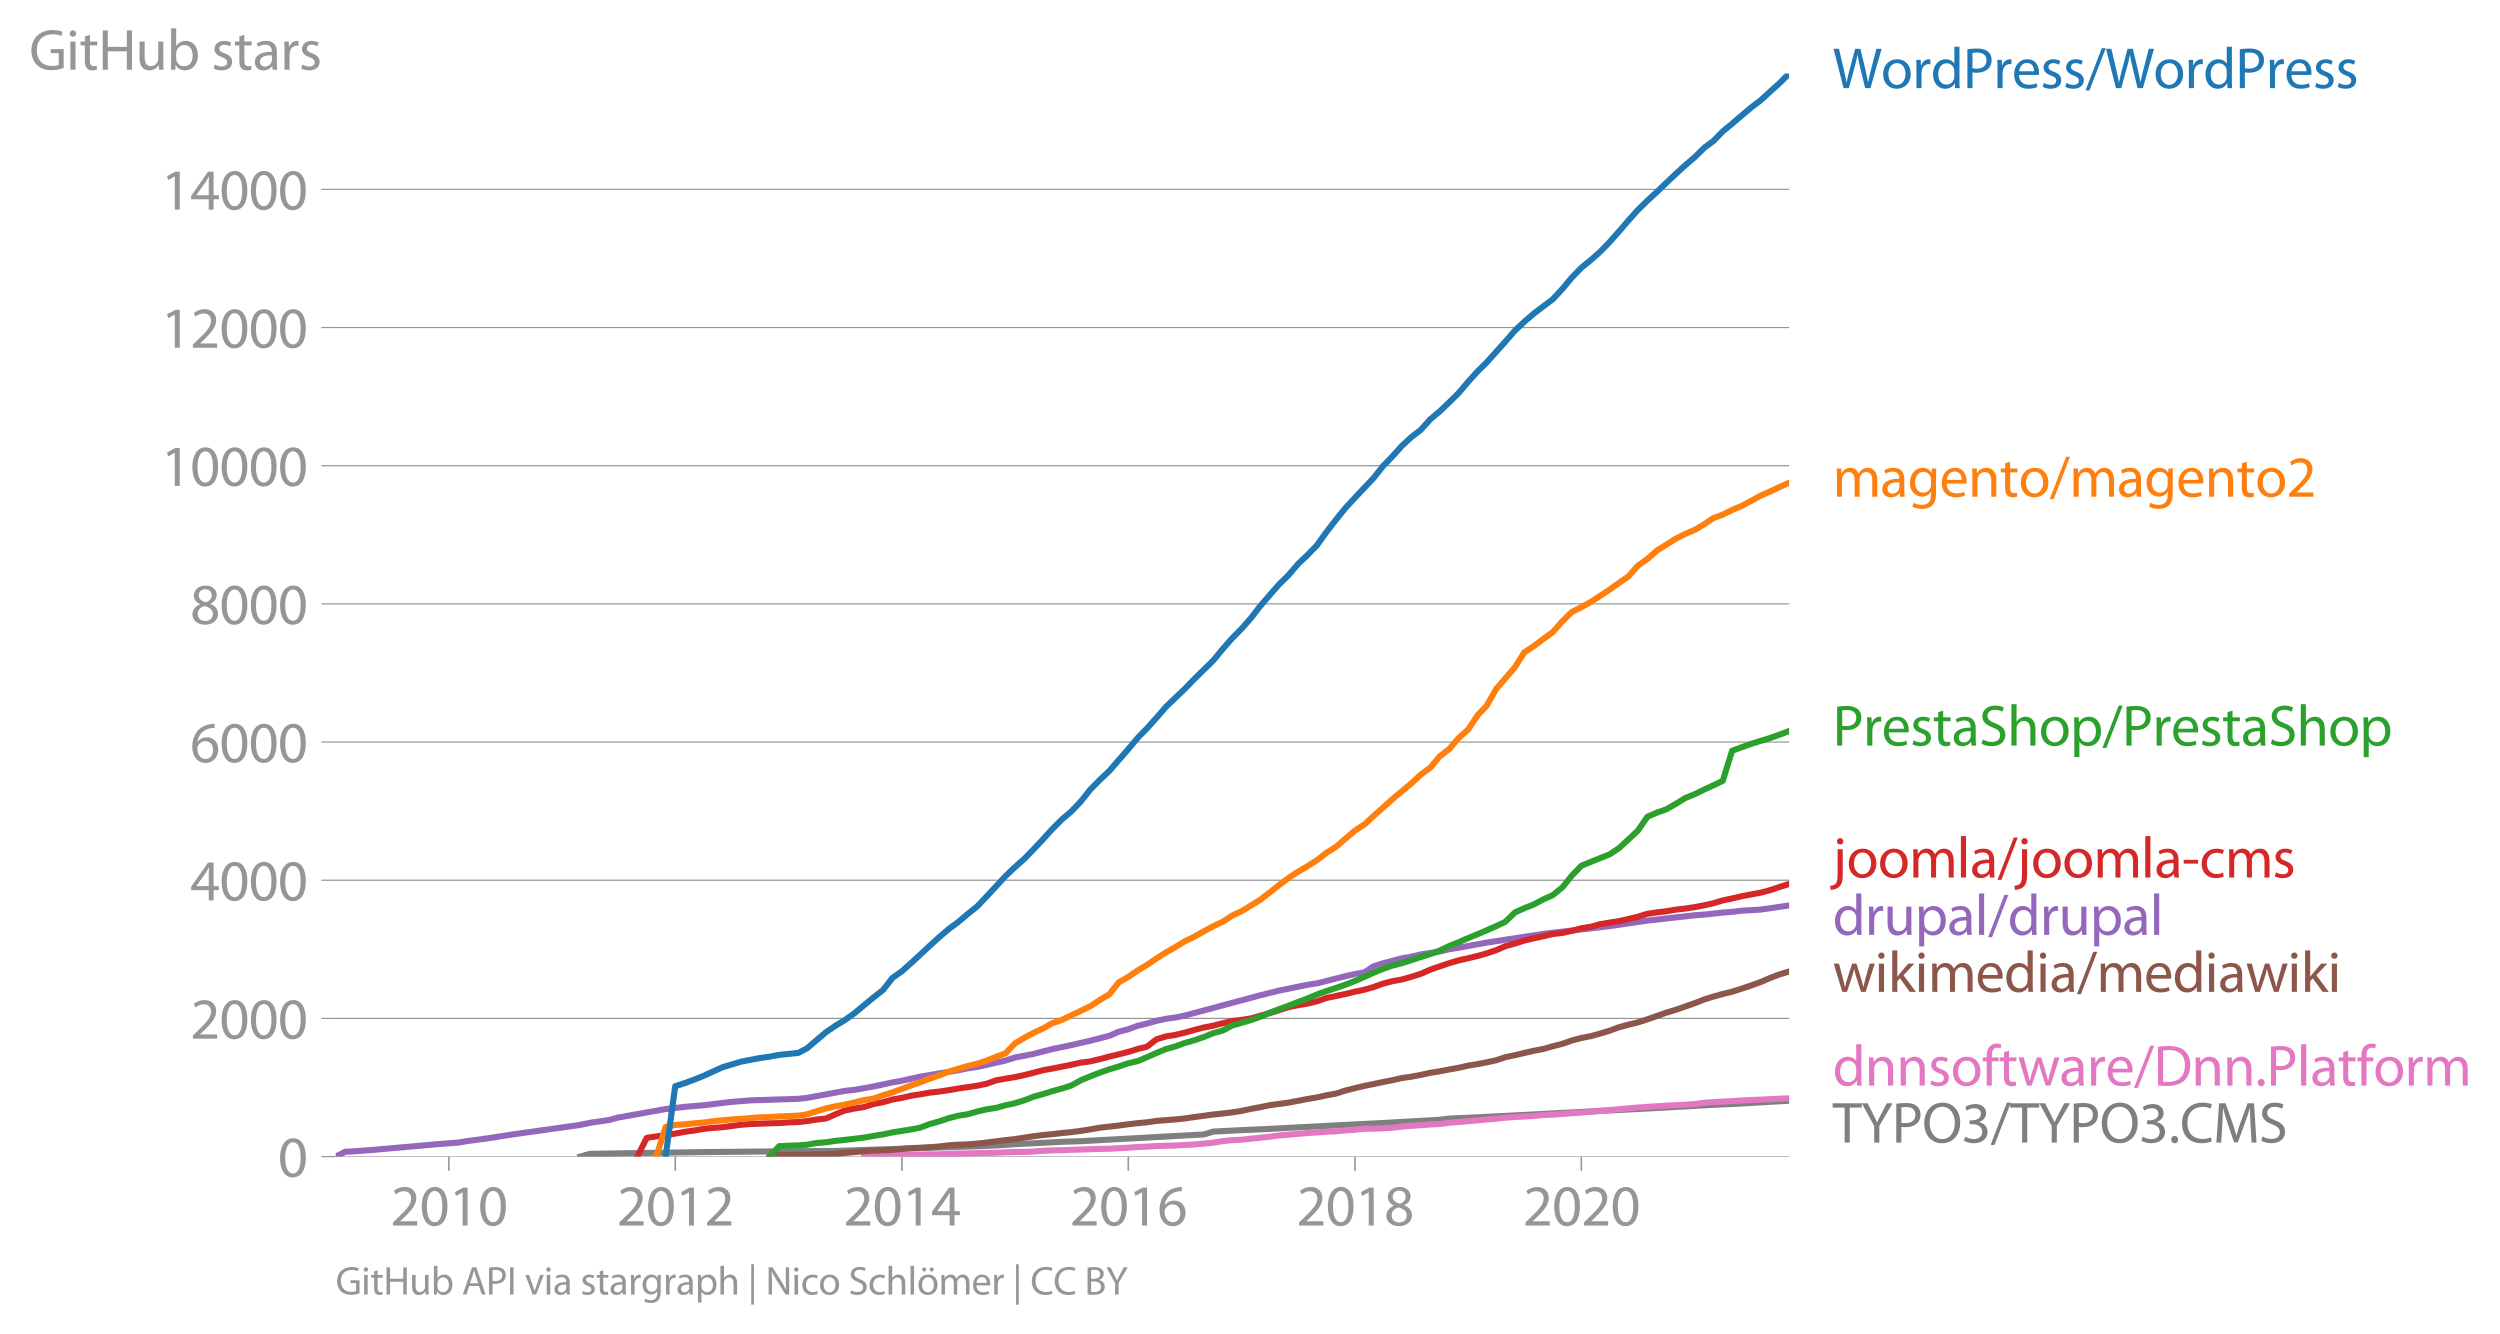 <svg height="436.947" viewBox="0 0 614.268 327.711" width="819.024" xmlns="http://www.w3.org/2000/svg" xmlns:xlink="http://www.w3.org/1999/xlink"><defs><style>*{stroke-linecap:butt;stroke-linejoin:round}</style></defs><g id="figure_1"><path d="M0 327.71h614.268V0H0z" style="fill:none" id="patch_1"/><g id="axes_1"><path d="M82.476 284.183h357.12V18.071H82.476z" style="fill:none" id="patch_2"/><g id="matplotlib.axis_1"><g id="xtick_1"><g id="line2d_1"><defs><path d="M0 0v3.5" id="m3af42b00da" style="stroke:#969696;stroke-width:.4"/></defs><use style="fill:#969696;stroke:#969696;stroke-width:.4" x="110.287" xlink:href="#m3af42b00da" y="284.183"/></g><g style="fill:#969696" transform="matrix(.14 0 0 -.14 95.924 301.123)" id="text_1"><defs><path d="M2944 0v467H1075v13l333 307c877 845 1434 1466 1434 2234 0 595-378 1209-1274 1209-480 0-890-179-1178-422l180-397c192 160 505 352 883 352 621 0 825-390 825-813-6-627-486-1164-1548-2176L288 346V0h2656z" id="MyriadPro-Regular-32" transform="scale(.016)"/><path d="M1677 4230c-845 0-1447-768-1447-2163C243 691 794-70 1606-70c922 0 1447 780 1447 2195 0 1325-499 2105-1376 2105zm-32-435c582 0 845-672 845-1696 0-1062-276-1734-852-1734-512 0-844 614-844 1696 0 1133 358 1734 851 1734z" id="MyriadPro-Regular-30" transform="scale(.016)"/><path d="M1510 0h544v4160h-480l-908-486 108-429 724 390h12V0z" id="MyriadPro-Regular-31" transform="scale(.016)"/></defs><use xlink:href="#MyriadPro-Regular-32"/><use x="51.3" xlink:href="#MyriadPro-Regular-30"/><use x="102.6" xlink:href="#MyriadPro-Regular-31"/><use x="153.9" xlink:href="#MyriadPro-Regular-30"/></g></g><g id="xtick_2"><use style="fill:#969696;stroke:#969696;stroke-width:.4" x="165.908" xlink:href="#m3af42b00da" y="284.183" id="line2d_2"/><g style="fill:#969696" transform="matrix(.14 0 0 -.14 151.545 301.123)" id="text_2"><use xlink:href="#MyriadPro-Regular-32"/><use x="51.3" xlink:href="#MyriadPro-Regular-30"/><use x="102.6" xlink:href="#MyriadPro-Regular-31"/><use x="153.9" xlink:href="#MyriadPro-Regular-32"/></g></g><g id="xtick_3"><use style="fill:#969696;stroke:#969696;stroke-width:.4" x="221.606" xlink:href="#m3af42b00da" y="284.183" id="line2d_3"/><g style="fill:#969696" transform="matrix(.14 0 0 -.14 207.243 301.123)" id="text_3"><defs><path d="M2560 0v1133h582v441h-582v2586h-608L96 1504v-371h1933V0h531zM666 1574v13l1017 1415c115 192 218 371 346 614h19c-13-218-19-435-19-653V1574H666z" id="MyriadPro-Regular-34" transform="scale(.016)"/></defs><use xlink:href="#MyriadPro-Regular-32"/><use x="51.3" xlink:href="#MyriadPro-Regular-30"/><use x="102.6" xlink:href="#MyriadPro-Regular-31"/><use x="153.9" xlink:href="#MyriadPro-Regular-34"/></g></g><g id="xtick_4"><use style="fill:#969696;stroke:#969696;stroke-width:.4" x="277.227" xlink:href="#m3af42b00da" y="284.183" id="line2d_4"/><g style="fill:#969696" transform="matrix(.14 0 0 -.14 262.864 301.123)" id="text_4"><defs><path d="M2662 4224c-102 0-243-6-409-32-525-64-986-275-1331-614-410-410-704-1056-704-1876C218 621 800-70 1690-70c864 0 1382 704 1382 1465 0 813-518 1344-1254 1344-461 0-807-217-1005-480h-19c96 685 563 1331 1446 1479 160 25 307 32 422 25v461zM1690 365c-589 0-903 505-916 1190 0 103 26 186 64 250 154 301 468 512 807 512 518 0 857-359 857-954s-326-998-806-998h-6z" id="MyriadPro-Regular-36" transform="scale(.016)"/></defs><use xlink:href="#MyriadPro-Regular-32"/><use x="51.3" xlink:href="#MyriadPro-Regular-30"/><use x="102.6" xlink:href="#MyriadPro-Regular-31"/><use x="153.9" xlink:href="#MyriadPro-Regular-36"/></g></g><g id="xtick_5"><use style="fill:#969696;stroke:#969696;stroke-width:.4" x="332.925" xlink:href="#m3af42b00da" y="284.183" id="line2d_5"/><g style="fill:#969696" transform="matrix(.14 0 0 -.14 318.562 301.123)" id="text_5"><defs><path d="M1062 2170c-512-218-825-589-825-1114C237 448 762-70 1632-70c794 0 1414 486 1414 1209 0 506-320 871-838 1075v20c512 243 685 620 685 972 0 519-403 1024-1210 1024-729 0-1286-448-1286-1107 0-358 198-717 659-934l6-19zm583-1831c-531 0-851 371-832 794 0 397 262 717 749 857 563-160 915-403 915-908 0-423-327-743-832-743zm6 3488c506 0 704-345 704-678 0-378-275-634-633-755-480 128-794 352-794 768 0 358 256 665 723 665z" id="MyriadPro-Regular-38" transform="scale(.016)"/></defs><use xlink:href="#MyriadPro-Regular-32"/><use x="51.3" xlink:href="#MyriadPro-Regular-30"/><use x="102.6" xlink:href="#MyriadPro-Regular-31"/><use x="153.9" xlink:href="#MyriadPro-Regular-38"/></g></g><g id="xtick_6"><use style="fill:#969696;stroke:#969696;stroke-width:.4" x="388.546" xlink:href="#m3af42b00da" y="284.183" id="line2d_6"/><g style="fill:#969696" transform="matrix(.14 0 0 -.14 374.183 301.123)" id="text_6"><use xlink:href="#MyriadPro-Regular-32"/><use x="51.3" xlink:href="#MyriadPro-Regular-30"/><use x="102.6" xlink:href="#MyriadPro-Regular-32"/><use x="153.9" xlink:href="#MyriadPro-Regular-30"/></g></g></g><g id="matplotlib.axis_2"><g id="ytick_1"><path clip-path="url(#pc39659c8fa)" d="M82.476 284.183h357.12" style="fill:none;stroke:#969696;stroke-linecap:square;stroke-width:.3" id="line2d_7"/><g id="line2d_8"><defs><path d="M0 0h-3.5" id="mbf2f45f712" style="stroke:#969696;stroke-width:.3"/></defs><use style="fill:#969696;stroke:#969696;stroke-width:.3" x="82.476" xlink:href="#mbf2f45f712" y="284.183"/></g><use xlink:href="#MyriadPro-Regular-30" style="fill:#969696" transform="matrix(.14 0 0 -.14 68.295 289.153)" id="text_7"/></g><g id="ytick_2"><path clip-path="url(#pc39659c8fa)" d="M82.476 250.232h357.12" style="fill:none;stroke:#969696;stroke-linecap:square;stroke-width:.3" id="line2d_9"/><use style="fill:#969696;stroke:#969696;stroke-width:.3" x="82.476" xlink:href="#mbf2f45f712" y="250.232" id="line2d_10"/><g style="fill:#969696" transform="matrix(.14 0 0 -.14 46.75 255.202)" id="text_8"><use xlink:href="#MyriadPro-Regular-32"/><use x="51.3" xlink:href="#MyriadPro-Regular-30"/><use x="102.6" xlink:href="#MyriadPro-Regular-30"/><use x="153.9" xlink:href="#MyriadPro-Regular-30"/></g></g><g id="ytick_3"><path clip-path="url(#pc39659c8fa)" d="M82.476 216.28h357.12" style="fill:none;stroke:#969696;stroke-linecap:square;stroke-width:.3" id="line2d_11"/><use style="fill:#969696;stroke:#969696;stroke-width:.3" x="82.476" xlink:href="#mbf2f45f712" y="216.28" id="line2d_12"/><g style="fill:#969696" transform="matrix(.14 0 0 -.14 46.75 221.25)" id="text_9"><use xlink:href="#MyriadPro-Regular-34"/><use x="51.3" xlink:href="#MyriadPro-Regular-30"/><use x="102.6" xlink:href="#MyriadPro-Regular-30"/><use x="153.9" xlink:href="#MyriadPro-Regular-30"/></g></g><g id="ytick_4"><path clip-path="url(#pc39659c8fa)" d="M82.476 182.329h357.12" style="fill:none;stroke:#969696;stroke-linecap:square;stroke-width:.3" id="line2d_13"/><use style="fill:#969696;stroke:#969696;stroke-width:.3" x="82.476" xlink:href="#mbf2f45f712" y="182.329" id="line2d_14"/><g style="fill:#969696" transform="matrix(.14 0 0 -.14 46.75 187.299)" id="text_10"><use xlink:href="#MyriadPro-Regular-36"/><use x="51.3" xlink:href="#MyriadPro-Regular-30"/><use x="102.6" xlink:href="#MyriadPro-Regular-30"/><use x="153.9" xlink:href="#MyriadPro-Regular-30"/></g></g><g id="ytick_5"><path clip-path="url(#pc39659c8fa)" d="M82.476 148.377h357.12" style="fill:none;stroke:#969696;stroke-linecap:square;stroke-width:.3" id="line2d_15"/><use style="fill:#969696;stroke:#969696;stroke-width:.3" x="82.476" xlink:href="#mbf2f45f712" y="148.377" id="line2d_16"/><g style="fill:#969696" transform="matrix(.14 0 0 -.14 46.75 153.347)" id="text_11"><use xlink:href="#MyriadPro-Regular-38"/><use x="51.3" xlink:href="#MyriadPro-Regular-30"/><use x="102.6" xlink:href="#MyriadPro-Regular-30"/><use x="153.9" xlink:href="#MyriadPro-Regular-30"/></g></g><g id="ytick_6"><path clip-path="url(#pc39659c8fa)" d="M82.476 114.426h357.12" style="fill:none;stroke:#969696;stroke-linecap:square;stroke-width:.3" id="line2d_17"/><use style="fill:#969696;stroke:#969696;stroke-width:.3" x="82.476" xlink:href="#mbf2f45f712" y="114.426" id="line2d_18"/><g style="fill:#969696" transform="matrix(.14 0 0 -.14 39.568 119.396)" id="text_12"><use xlink:href="#MyriadPro-Regular-31"/><use x="51.3" xlink:href="#MyriadPro-Regular-30"/><use x="102.6" xlink:href="#MyriadPro-Regular-30"/><use x="153.9" xlink:href="#MyriadPro-Regular-30"/><use x="205.2" xlink:href="#MyriadPro-Regular-30"/></g></g><g id="ytick_7"><path clip-path="url(#pc39659c8fa)" d="M82.476 80.474h357.12" style="fill:none;stroke:#969696;stroke-linecap:square;stroke-width:.3" id="line2d_19"/><use style="fill:#969696;stroke:#969696;stroke-width:.3" x="82.476" xlink:href="#mbf2f45f712" y="80.474" id="line2d_20"/><g style="fill:#969696" transform="matrix(.14 0 0 -.14 39.568 85.444)" id="text_13"><use xlink:href="#MyriadPro-Regular-31"/><use x="51.3" xlink:href="#MyriadPro-Regular-32"/><use x="102.6" xlink:href="#MyriadPro-Regular-30"/><use x="153.9" xlink:href="#MyriadPro-Regular-30"/><use x="205.2" xlink:href="#MyriadPro-Regular-30"/></g></g><g id="ytick_8"><path clip-path="url(#pc39659c8fa)" d="M82.476 46.523h357.12" style="fill:none;stroke:#969696;stroke-linecap:square;stroke-width:.3" id="line2d_21"/><use style="fill:#969696;stroke:#969696;stroke-width:.3" x="82.476" xlink:href="#mbf2f45f712" y="46.523" id="line2d_22"/><g style="fill:#969696" transform="matrix(.14 0 0 -.14 39.568 51.493)" id="text_14"><use xlink:href="#MyriadPro-Regular-31"/><use x="51.3" xlink:href="#MyriadPro-Regular-34"/><use x="102.6" xlink:href="#MyriadPro-Regular-30"/><use x="153.9" xlink:href="#MyriadPro-Regular-30"/><use x="205.2" xlink:href="#MyriadPro-Regular-30"/></g></g><g style="fill:#969696" transform="matrix(.14 0 0 -.14 7.2 17.14)" id="text_15"><defs><path d="M3770 2266H2349v-448h877V531c-128-64-378-115-743-115-1005 0-1664 646-1664 1741 0 1081 685 1734 1735 1734 435 0 723-83 953-185l135 454c-186 90-576 198-1076 198-1446 0-2329-940-2336-2227 0-672 231-1248 602-1606 422-403 960-570 1613-570 582 0 1075 147 1325 237v2074z" id="MyriadPro-Regular-47" transform="scale(.016)"/><path d="M1030 0v3098H467V0h563zM749 4320c-205 0-352-154-352-352 0-192 141-346 339-346 224 0 365 154 358 346 0 198-134 352-345 352z" id="MyriadPro-Regular-69" transform="scale(.016)"/><path d="M595 3667v-569H115v-429h480V979c0-365 58-640 218-806C947 19 1158-70 1421-70c217 0 390 38 499 83l-26 422c-83-25-172-38-326-38-314 0-422 217-422 601v1671h806v429h-806v742l-551-173z" id="MyriadPro-Regular-74" transform="scale(.016)"/><path d="M486 4314V0h557v2022h2087V0h563v4314h-563V2509H1043v1805H486z" id="MyriadPro-Regular-48" transform="scale(.016)"/><path d="M3059 3098h-563V1197c0-103-19-205-51-288-103-250-365-512-743-512-512 0-691 397-691 985v1716H448V1286C448 198 1030-70 1517-70c550 0 877 326 1024 576h13l32-506h499c-19 243-26 525-26 845v2253z" id="MyriadPro-Regular-75" transform="scale(.016)"/><path d="M467 800c0-275-13-589-25-800h486l26 512h19c230-410 589-582 1037-582 691 0 1388 550 1388 1657 7 941-537 1581-1305 1581-499 0-858-224-1056-570h-13v1946H467V800zm557 998c0 90 19 167 32 231 115 429 474 691 858 691 601 0 921-531 921-1152 0-710-352-1190-941-1190-409 0-736 268-844 659-13 64-26 134-26 205v556z" id="MyriadPro-Regular-62" transform="scale(.016)"/><path d="M250 147C467 19 781-70 1120-70c736 0 1158 390 1158 934 0 461-275 730-812 934-404 154-589 269-589 525 0 231 185 423 518 423 288 0 512-103 634-180l141 410c-173 102-448 192-762 192-666 0-1069-410-1069-909 0-371 263-678 819-877 416-153 576-300 576-569 0-256-192-461-601-461-282 0-576 115-743 224L250 147z" id="MyriadPro-Regular-73" transform="scale(.016)"/><path d="M2643 1901c0 621-230 1267-1177 1267-391 0-762-109-1018-275l128-371c218 140 518 230 806 230 634 0 704-461 704-717v-64C890 1978 224 1568 224 819c0-448 320-889 947-889 442 0 775 217 947 460h20l44-390h512c-38 211-51 474-51 742v1159zm-544-858c0-57-13-121-32-179-89-262-345-518-749-518-288 0-531 172-531 537 0 602 698 711 1312 698v-538z" id="MyriadPro-Regular-61" transform="scale(.016)"/><path d="M467 0h557v1651c0 96 13 186 26 263 76 422 358 723 755 723 77 0 134-7 192-19v531c-51 13-96 19-160 19-378 0-717-262-858-678h-25l-20 608H442c19-288 25-602 25-967V0z" id="MyriadPro-Regular-72" transform="scale(.016)"/></defs><use xlink:href="#MyriadPro-Regular-47"/><use x="64.6" xlink:href="#MyriadPro-Regular-69"/><use x="88" xlink:href="#MyriadPro-Regular-74"/><use x="121.1" xlink:href="#MyriadPro-Regular-48"/><use x="186.3" xlink:href="#MyriadPro-Regular-75"/><use x="241.4" xlink:href="#MyriadPro-Regular-62"/><use x="298.3" xlink:href="#MyriadPro-Regular-20"/><use x="319.5" xlink:href="#MyriadPro-Regular-73"/><use x="359.1" xlink:href="#MyriadPro-Regular-74"/><use x="392.2" xlink:href="#MyriadPro-Regular-61"/><use x="440.4" xlink:href="#MyriadPro-Regular-72"/><use x="473.1" xlink:href="#MyriadPro-Regular-73"/></g></g><path clip-path="url(#pc39659c8fa)" d="m142.593 284.183 2.362-.679 13.944-.22 13.943-.204 18.591-.187 13.868-.102 30.096-1.001 4.724-.136 4.648-.204 4.648-.322 11.505-.577 4.648-.153 30.249-1.664 2.285-.696 7.01-.356 6.858-.306 6.933-.373 14.02-.73 6.857-.34 13.944-.798 2.362-.288 9.143-.425 44.193-2.308 11.505-.662 4.648-.187 14.02-.815h0" style="fill:none;stroke:#7f7f7f;stroke-linecap:square;stroke-width:1.5" id="line2d_23"/><path clip-path="url(#pc39659c8fa)" d="m212.31 284.183 2.286-.135 2.362-.068 2.286-.136 2.362-.068 2.362-.068 2.133-.017 2.362-.068h2.286l2.362-.119 2.286-.068 2.362-.033 2.362-.051 2.286-.068 2.362-.051 2.286-.102 2.362-.068 2.362-.034 2.133-.085 2.362-.17 2.286-.118 2.362-.034 2.286-.102 2.362-.068 2.362-.085 2.286-.068 2.362-.05 2.285-.12 2.362-.135 2.362-.17 2.21-.085 2.362-.153 2.286-.068 2.362-.05 2.286-.137 2.362-.118 2.362-.221 2.285-.238 2.363-.373 2.285-.238 2.362-.102 2.362-.271 2.134-.221 2.362-.238 2.286-.305 2.362-.204 2.285-.204 2.362-.186 2.362-.17 2.286-.153 2.362-.119 2.286-.22 2.362-.17 2.362-.238 2.133-.017 2.362-.102 2.286-.135 2.362-.272 2.286-.187 2.362-.153 2.362-.17 2.286-.135 2.362-.306 2.286-.17 2.362-.22 2.362-.187 2.133-.22 2.362-.187 2.286-.255 2.362-.17 2.286-.119 2.362-.152 2.362-.221 2.286-.085 2.362-.187 2.285-.17 2.362-.152 2.362-.22 2.21-.222 2.362-.17 2.286-.22 2.362-.22 2.286-.187 2.362-.17 2.362-.153 2.286-.136 2.362-.119 2.285-.118 2.362-.17 2.362-.323 2.134-.136 2.362-.135 2.286-.12 2.362-.152 2.285-.119 2.362-.085 2.362-.118 2.286-.12 2.362-.084" style="fill:none;stroke:#e377c2;stroke-linecap:square;stroke-width:1.5" id="line2d_24"/><path clip-path="url(#pc39659c8fa)" d="m189.147 284.183 2.286-.407 2.362-.017h2.362l2.134-.05 2.362-.069 2.286-.034 2.362-.136 2.285-.186 2.362-.221 2.362-.187 2.286-.136 2.362-.101 2.286-.102 2.362-.238 2.362-.187 2.133-.102 2.362-.135 2.286-.17 2.362-.289 2.286-.152 2.362-.085 2.362-.187 2.286-.255 2.362-.305 2.286-.289 2.362-.254 2.362-.374 2.133-.322 2.362-.306 2.286-.22 2.362-.272 2.286-.221 2.362-.306 2.362-.373 2.286-.407 2.362-.272 2.285-.255 2.362-.322 2.362-.272 2.21-.204 2.362-.356 2.286-.17 2.362-.187 2.286-.237 2.362-.34 2.362-.322 2.285-.306 2.363-.254 2.285-.272 2.362-.374 2.362-.509 2.134-.39 2.362-.493 2.286-.305 2.362-.323 2.285-.441 2.362-.458 2.362-.39 2.286-.51 2.362-.425 2.286-.746 2.362-.595 2.362-.56 2.133-.424 2.362-.51 2.286-.44 2.362-.544 2.286-.323 2.362-.441 2.362-.526 2.286-.357 2.362-.458 2.286-.407 2.362-.544 2.362-.373 2.133-.425 2.362-.509 2.286-.764 2.362-.492 2.286-.543 2.362-.543 2.362-.442 2.286-.662 2.362-.611 2.285-.798 2.362-.628 2.362-.458 2.21-.611 2.362-.713 2.286-.85 2.362-.644 2.286-.544 2.362-.763 2.362-.832 2.286-.798 2.362-.73 2.285-.781 2.362-.832 2.362-.933 2.134-.662 2.362-.663 2.286-.543 2.362-.764 2.285-.764 2.362-.848 2.362-1.019 2.286-.866 2.362-.713" style="fill:none;stroke:#8c564b;stroke-linecap:square;stroke-width:1.5" id="line2d_25"/><g style="fill:#1f77b4" transform="matrix(.14 0 0 -.14 450.31 21.656)" id="text_16"><defs><path d="m1773 0 614 2246c160 557 256 980 333 1408h13c57-435 147-857 281-1408L3558 0h583l1222 4314h-569l-570-2176c-134-538-256-1018-346-1492h-12c-64 455-180 967-301 1479l-525 2189h-582l-576-2176c-148-557-282-1069-352-1498h-13c-77 416-192 954-320 1491L685 4314H96L1190 0h583z" id="MyriadPro-Regular-57" transform="scale(.016)"/><path d="M1779 3168c-857 0-1536-608-1536-1645C243 544 890-70 1728-70c749 0 1542 499 1542 1644 0 948-601 1594-1491 1594zm-13-422c666 0 928-666 928-1191 0-697-403-1203-940-1203-551 0-941 512-941 1190 0 589 288 1204 953 1204z" id="MyriadPro-Regular-6f" transform="scale(.016)"/><path d="M2579 4544V2694h-13c-140 250-460 474-934 474-755 0-1395-634-1389-1664C243 563 819-70 1568-70c506 0 883 262 1056 608h13l25-538h506c-19 211-26 525-26 800v3744h-563zm0-3245c0-89-6-166-25-243-103-422-448-672-826-672-608 0-915 518-915 1146 0 684 345 1196 928 1196 422 0 729-294 813-652 19-71 25-167 25-237v-538z" id="MyriadPro-Regular-64" transform="scale(.016)"/><path d="M486 0h557v1728c128-32 282-38 448-38 544 0 1024 160 1319 473 217 224 332 531 332 922 0 384-140 697-377 902-256 231-659 359-1210 359-448 0-800-39-1069-84V0zm557 3859c96 26 282 45 525 45 614 0 1018-275 1018-845 0-595-410-921-1082-921-186 0-339 12-461 44v1677z" id="MyriadPro-Regular-50" transform="scale(.016)"/><path d="M2957 1446c6 58 19 148 19 263 0 569-269 1459-1280 1459-902 0-1453-736-1453-1670C243 563 813-70 1766-70c493 0 832 108 1031 198l-96 403c-211-89-455-160-858-160-563 0-1049 314-1062 1075h2176zM787 1850c45 390 295 915 864 915 634 0 787-557 781-915H787z" id="MyriadPro-Regular-65" transform="scale(.016)"/><path d="m422-256 1792 4640h-435L-6-256h428z" id="MyriadPro-Regular-2f" transform="scale(.016)"/></defs><use xlink:href="#MyriadPro-Regular-57"/><use x="84.6" xlink:href="#MyriadPro-Regular-6f"/><use x="139.5" xlink:href="#MyriadPro-Regular-72"/><use x="172.2" xlink:href="#MyriadPro-Regular-64"/><use x="228.6" xlink:href="#MyriadPro-Regular-50"/><use x="281.8" xlink:href="#MyriadPro-Regular-72"/><use x="314.5" xlink:href="#MyriadPro-Regular-65"/><use x="364.6" xlink:href="#MyriadPro-Regular-73"/><use x="404.2" xlink:href="#MyriadPro-Regular-73"/><use x="443.8" xlink:href="#MyriadPro-Regular-2f"/><use x="478.1" xlink:href="#MyriadPro-Regular-57"/><use x="562.7" xlink:href="#MyriadPro-Regular-6f"/><use x="617.6" xlink:href="#MyriadPro-Regular-72"/><use x="650.3" xlink:href="#MyriadPro-Regular-64"/><use x="706.7" xlink:href="#MyriadPro-Regular-50"/><use x="759.9" xlink:href="#MyriadPro-Regular-72"/><use x="792.6" xlink:href="#MyriadPro-Regular-65"/><use x="842.7" xlink:href="#MyriadPro-Regular-73"/><use x="882.3" xlink:href="#MyriadPro-Regular-73"/></g><g style="fill:#ff7f0e" transform="matrix(.14 0 0 -.14 450.31 122.048)" id="text_17"><defs><path d="M467 0h551v1869c0 96 12 192 44 275 90 282 346 563 698 563 429 0 646-358 646-851V0h551v1914c0 102 19 204 45 281 96 275 345 512 665 512 455 0 672-358 672-953V0h551v1824c0 1075-608 1344-1018 1344-294 0-499-77-685-218-128-96-249-230-345-403h-13c-135 365-455 621-877 621-512 0-800-275-973-570h-19l-26 500H442c19-256 25-519 25-839V0z" id="MyriadPro-Regular-6d" transform="scale(.016)"/><path d="M3110 2246c0 378 13 628 26 852h-493l-25-468h-13c-135 256-429 538-967 538-710 0-1395-595-1395-1645C243 666 794 13 1562 13c480 0 812 230 985 518h13V186c0-781-422-1082-998-1082-384 0-704 115-909 243l-141-429c250-166 659-256 1030-256 391 0 826 90 1127 372 301 268 441 704 441 1414v1798zm-556-928c0-96-13-204-45-300-122-359-435-576-781-576-608 0-915 505-915 1113 0 717 384 1171 921 1171 410 0 685-268 788-595 25-77 32-160 32-256v-557z" id="MyriadPro-Regular-67" transform="scale(.016)"/><path d="M467 0h563v1862c0 96 13 192 39 263 96 313 384 576 755 576 531 0 717-416 717-915V0h563v1850c0 1062-666 1318-1094 1318-512 0-871-288-1024-582h-13l-32 512H442c19-256 25-519 25-839V0z" id="MyriadPro-Regular-6e" transform="scale(.016)"/></defs><use xlink:href="#MyriadPro-Regular-6d"/><use x="83.4" xlink:href="#MyriadPro-Regular-61"/><use x="131.6" xlink:href="#MyriadPro-Regular-67"/><use x="187.5" xlink:href="#MyriadPro-Regular-65"/><use x="237.6" xlink:href="#MyriadPro-Regular-6e"/><use x="293.1" xlink:href="#MyriadPro-Regular-74"/><use x="326.2" xlink:href="#MyriadPro-Regular-6f"/><use x="381.1" xlink:href="#MyriadPro-Regular-2f"/><use x="415.4" xlink:href="#MyriadPro-Regular-6d"/><use x="498.8" xlink:href="#MyriadPro-Regular-61"/><use x="547" xlink:href="#MyriadPro-Regular-67"/><use x="602.9" xlink:href="#MyriadPro-Regular-65"/><use x="653" xlink:href="#MyriadPro-Regular-6e"/><use x="708.5" xlink:href="#MyriadPro-Regular-74"/><use x="741.6" xlink:href="#MyriadPro-Regular-6f"/><use x="796.5" xlink:href="#MyriadPro-Regular-32"/></g><g style="fill:#2ca02c" transform="matrix(.14 0 0 -.14 450.31 183.197)" id="text_18"><defs><path d="M269 211C499 58 954-70 1370-70c1017 0 1510 582 1510 1248 0 633-371 985-1101 1267-595 230-857 429-857 832 0 294 224 646 812 646 391 0 679-128 820-205l153 455c-192 109-512 211-953 211-839 0-1396-499-1396-1171 0-608 436-973 1140-1223 582-224 812-454 812-857 0-435-332-736-902-736-384 0-749 128-998 281L269 211z" id="MyriadPro-Regular-53" transform="scale(.016)"/><path d="M467 0h563v1869c0 109 7 192 39 269 102 307 390 563 755 563 531 0 717-423 717-922V0h563v1843c0 1069-666 1325-1082 1325-211 0-409-64-576-160-172-96-313-237-403-397h-13v1933H467V0z" id="MyriadPro-Regular-68" transform="scale(.016)"/><path d="M467-1267h557V416h13c185-307 544-486 953-486 730 0 1408 550 1408 1664 0 940-563 1574-1312 1574-505 0-870-224-1100-602h-13l-26 532H442c12-295 25-615 25-1012v-3353zm557 3059c0 77 19 160 38 230 109 423 468 698 852 698 595 0 921-531 921-1152 0-710-345-1197-941-1197-403 0-742 269-844 659-13 71-26 148-26 231v531z" id="MyriadPro-Regular-70" transform="scale(.016)"/></defs><use xlink:href="#MyriadPro-Regular-50"/><use x="53.2" xlink:href="#MyriadPro-Regular-72"/><use x="85.9" xlink:href="#MyriadPro-Regular-65"/><use x="136" xlink:href="#MyriadPro-Regular-73"/><use x="175.6" xlink:href="#MyriadPro-Regular-74"/><use x="208.7" xlink:href="#MyriadPro-Regular-61"/><use x="256.9" xlink:href="#MyriadPro-Regular-53"/><use x="306.2" xlink:href="#MyriadPro-Regular-68"/><use x="361.7" xlink:href="#MyriadPro-Regular-6f"/><use x="416.6" xlink:href="#MyriadPro-Regular-70"/><use x="473.5" xlink:href="#MyriadPro-Regular-2f"/><use x="507.8" xlink:href="#MyriadPro-Regular-50"/><use x="561" xlink:href="#MyriadPro-Regular-72"/><use x="593.7" xlink:href="#MyriadPro-Regular-65"/><use x="643.8" xlink:href="#MyriadPro-Regular-73"/><use x="683.4" xlink:href="#MyriadPro-Regular-74"/><use x="716.5" xlink:href="#MyriadPro-Regular-61"/><use x="764.7" xlink:href="#MyriadPro-Regular-53"/><use x="814" xlink:href="#MyriadPro-Regular-68"/><use x="869.5" xlink:href="#MyriadPro-Regular-6f"/><use x="924.4" xlink:href="#MyriadPro-Regular-70"/></g><g style="fill:#d62728" transform="matrix(.14 0 0 -.14 450.31 215.614)" id="text_19"><defs><path d="M-230-1350c300 0 710 102 960 352 275 281 371 672 371 1273v2823H538V493c0-743-58-992-212-1165C192-819-32-890-288-909l58-441zM826 4320c-212 0-359-154-359-352 0-186 135-346 346-346 224 0 358 160 352 346 0 198-135 352-339 352z" id="MyriadPro-Regular-6a" transform="scale(.016)"/><path d="M467 0h563v4544H467V0z" id="MyriadPro-Regular-6c" transform="scale(.016)"/><path d="M192 1939v-416h1581v416H192z" id="MyriadPro-Regular-2d" transform="scale(.016)"/><path d="M2579 538c-160-71-371-154-691-154-614 0-1075 442-1075 1158 0 647 384 1172 1094 1172 307 0 519-71 653-148l128 436c-154 76-448 160-781 160-1011 0-1664-692-1664-1645C243 570 851-70 1786-70c416 0 742 108 889 185l-96 423z" id="MyriadPro-Regular-63" transform="scale(.016)"/></defs><use xlink:href="#MyriadPro-Regular-6a"/><use x="24.3" xlink:href="#MyriadPro-Regular-6f"/><use x="79.2" xlink:href="#MyriadPro-Regular-6f"/><use x="134.1" xlink:href="#MyriadPro-Regular-6d"/><use x="217.5" xlink:href="#MyriadPro-Regular-6c"/><use x="241.1" xlink:href="#MyriadPro-Regular-61"/><use x="289.3" xlink:href="#MyriadPro-Regular-2f"/><use x="323.6" xlink:href="#MyriadPro-Regular-6a"/><use x="347.9" xlink:href="#MyriadPro-Regular-6f"/><use x="402.8" xlink:href="#MyriadPro-Regular-6f"/><use x="457.7" xlink:href="#MyriadPro-Regular-6d"/><use x="541.1" xlink:href="#MyriadPro-Regular-6c"/><use x="564.7" xlink:href="#MyriadPro-Regular-61"/><use x="612.9" xlink:href="#MyriadPro-Regular-2d"/><use x="643.6" xlink:href="#MyriadPro-Regular-63"/><use x="688.4" xlink:href="#MyriadPro-Regular-6d"/><use x="771.8" xlink:href="#MyriadPro-Regular-73"/></g><g style="fill:#9467bd" transform="matrix(.14 0 0 -.14 450.31 229.705)" id="text_20"><use xlink:href="#MyriadPro-Regular-64"/><use x="56.4" xlink:href="#MyriadPro-Regular-72"/><use x="89.1" xlink:href="#MyriadPro-Regular-75"/><use x="144.2" xlink:href="#MyriadPro-Regular-70"/><use x="201.1" xlink:href="#MyriadPro-Regular-61"/><use x="249.3" xlink:href="#MyriadPro-Regular-6c"/><use x="272.9" xlink:href="#MyriadPro-Regular-2f"/><use x="307.2" xlink:href="#MyriadPro-Regular-64"/><use x="363.6" xlink:href="#MyriadPro-Regular-72"/><use x="396.3" xlink:href="#MyriadPro-Regular-75"/><use x="451.4" xlink:href="#MyriadPro-Regular-70"/><use x="508.3" xlink:href="#MyriadPro-Regular-61"/><use x="556.5" xlink:href="#MyriadPro-Regular-6c"/></g><g style="fill:#8c564b" transform="matrix(.14 0 0 -.14 450.31 243.705)" id="text_21"><defs><path d="M115 3098 1050 0h512l499 1472c109 333 205 653 281 1024h13c77-365 167-672 275-1018L3104 0h512l998 3098h-556l-442-1556c-102-364-186-691-237-1004h-19c-70 313-160 640-275 1011l-480 1549h-474l-505-1575c-103-339-205-672-276-985h-19c-57 320-141 640-230 985L691 3098H115z" id="MyriadPro-Regular-77" transform="scale(.016)"/><path d="M1024 4544H467V0h557v1165l288 320L2381 0h685L1702 1824l1197 1274h-678l-909-1069c-90-109-198-243-275-352h-13v2867z" id="MyriadPro-Regular-6b" transform="scale(.016)"/></defs><use xlink:href="#MyriadPro-Regular-77"/><use x="73.6" xlink:href="#MyriadPro-Regular-69"/><use x="97" xlink:href="#MyriadPro-Regular-6b"/><use x="143.9" xlink:href="#MyriadPro-Regular-69"/><use x="167.3" xlink:href="#MyriadPro-Regular-6d"/><use x="250.7" xlink:href="#MyriadPro-Regular-65"/><use x="300.8" xlink:href="#MyriadPro-Regular-64"/><use x="357.2" xlink:href="#MyriadPro-Regular-69"/><use x="380.6" xlink:href="#MyriadPro-Regular-61"/><use x="428.8" xlink:href="#MyriadPro-Regular-2f"/><use x="463.1" xlink:href="#MyriadPro-Regular-6d"/><use x="546.5" xlink:href="#MyriadPro-Regular-65"/><use x="596.6" xlink:href="#MyriadPro-Regular-64"/><use x="653" xlink:href="#MyriadPro-Regular-69"/><use x="676.4" xlink:href="#MyriadPro-Regular-61"/><use x="724.6" xlink:href="#MyriadPro-Regular-77"/><use x="798.2" xlink:href="#MyriadPro-Regular-69"/><use x="821.6" xlink:href="#MyriadPro-Regular-6b"/><use x="868.5" xlink:href="#MyriadPro-Regular-69"/></g><g style="fill:#e377c2" transform="matrix(.14 0 0 -.14 450.31 266.746)" id="text_22"><defs><path d="M1082 0v2669h748v429h-748v166c0 474 121 896 601 896 160 0 275-32 359-70l76 435c-108 45-281 89-480 89-262 0-544-83-755-288-262-249-358-646-358-1081v-147H90v-429h435V0h557z" id="MyriadPro-Regular-66" transform="scale(.016)"/><path d="M486 13c282-32 615-51 1012-51 838 0 1504 217 1907 620 403 397 621 973 621 1677 0 698-224 1197-608 1549-378 352-948 538-1748 538-441 0-844-39-1184-90V13zm557 3833c147 32 365 58 653 58 1178 0 1754-646 1747-1664 0-1165-646-1830-1837-1830-217 0-422 6-563 32v3404z" id="MyriadPro-Regular-44" transform="scale(.016)"/><path d="M710-70c237 0 384 172 384 403 0 237-153 403-377 403S333 570 333 333c0-231 153-403 371-403h6z" id="MyriadPro-Regular-2e" transform="scale(.016)"/></defs><use xlink:href="#MyriadPro-Regular-64"/><use x="56.4" xlink:href="#MyriadPro-Regular-6e"/><use x="111.9" xlink:href="#MyriadPro-Regular-6e"/><use x="167.4" xlink:href="#MyriadPro-Regular-73"/><use x="207" xlink:href="#MyriadPro-Regular-6f"/><use x="261.9" xlink:href="#MyriadPro-Regular-66"/><use x="291.1" xlink:href="#MyriadPro-Regular-74"/><use x="324.2" xlink:href="#MyriadPro-Regular-77"/><use x="397.8" xlink:href="#MyriadPro-Regular-61"/><use x="446" xlink:href="#MyriadPro-Regular-72"/><use x="478.7" xlink:href="#MyriadPro-Regular-65"/><use x="528.8" xlink:href="#MyriadPro-Regular-2f"/><use x="563.1" xlink:href="#MyriadPro-Regular-44"/><use x="629.7" xlink:href="#MyriadPro-Regular-6e"/><use x="685.2" xlink:href="#MyriadPro-Regular-6e"/><use x="740.7" xlink:href="#MyriadPro-Regular-2e"/><use x="761.4" xlink:href="#MyriadPro-Regular-50"/><use x="814.6" xlink:href="#MyriadPro-Regular-6c"/><use x="838.2" xlink:href="#MyriadPro-Regular-61"/><use x="886.4" xlink:href="#MyriadPro-Regular-74"/><use x="919.5" xlink:href="#MyriadPro-Regular-66"/><use x="948.7" xlink:href="#MyriadPro-Regular-6f"/><use x="1003.6" xlink:href="#MyriadPro-Regular-72"/><use x="1036.3" xlink:href="#MyriadPro-Regular-6d"/></g><g style="fill:#7f7f7f" transform="matrix(.14 0 0 -.14 450.31 280.746)" id="text_23"><defs><path d="M1306 0h563v3840h1318v474H-6v-474h1312V0z" id="MyriadPro-Regular-54" transform="scale(.016)"/><path d="M2010 0v1837l1446 2477h-634l-620-1191c-167-326-314-608-436-889h-12c-135 300-263 563-429 889L717 4314H83l1363-2484V0h564z" id="MyriadPro-Regular-59" transform="scale(.016)"/><path d="M2234 4384c-1152 0-2004-896-2004-2266C230 813 1030-70 2170-70c1100 0 2003 787 2003 2272 0 1280-762 2182-1939 2182zm-26-454c928 0 1376-896 1376-1754 0-979-499-1792-1382-1792-877 0-1376 826-1376 1747 0 947 460 1799 1382 1799z" id="MyriadPro-Regular-4f" transform="scale(.016)"/><path d="M269 211C474 77 883-70 1350-70c999 0 1517 582 1517 1248 0 582-416 966-928 1068v13c512 186 768 551 768 979 0 506-371 992-1190 992-448 0-871-160-1088-320l147-409c179 128 499 275 832 275 518 0 730-294 730-627 0-493-519-704-928-704H896v-423h314c544 0 1068-249 1075-832 6-345-218-806-941-806-390 0-762 160-922 262L269 211z" id="MyriadPro-Regular-33" transform="scale(.016)"/><path d="M3386 582c-224-108-570-179-909-179-1050 0-1658 679-1658 1735 0 1132 672 1779 1683 1779 359 0 660-77 871-179l134 454c-147 77-486 192-1024 192-1337 0-2253-915-2253-2266C230 704 1146-70 2362-70c524 0 934 108 1139 211l-115 441z" id="MyriadPro-Regular-43" transform="scale(.016)"/><path d="M4230 0h544l-268 4314h-711l-768-2087c-192-544-345-1017-454-1453h-19c-109 448-256 922-436 1453l-736 2087H672L371 0h531l116 1850c38 646 70 1369 83 1907h13c121-512 294-1069 499-1677L2310 26h423l761 2092c218 589 397 1133 544 1639h20c-7-538 32-1261 64-1863L4230 0z" id="MyriadPro-Regular-4d" transform="scale(.016)"/></defs><use xlink:href="#MyriadPro-Regular-54"/><use x="49.7" xlink:href="#MyriadPro-Regular-59"/><use x="103.8" xlink:href="#MyriadPro-Regular-50"/><use x="157" xlink:href="#MyriadPro-Regular-4f"/><use x="225.9" xlink:href="#MyriadPro-Regular-33"/><use x="277.2" xlink:href="#MyriadPro-Regular-2f"/><use x="311.5" xlink:href="#MyriadPro-Regular-54"/><use x="361.2" xlink:href="#MyriadPro-Regular-59"/><use x="415.3" xlink:href="#MyriadPro-Regular-50"/><use x="468.5" xlink:href="#MyriadPro-Regular-4f"/><use x="537.4" xlink:href="#MyriadPro-Regular-33"/><use x="588.7" xlink:href="#MyriadPro-Regular-2e"/><use x="609.4" xlink:href="#MyriadPro-Regular-43"/><use x="667.4" xlink:href="#MyriadPro-Regular-4d"/><use x="747.8" xlink:href="#MyriadPro-Regular-53"/></g><g style="fill:#969696" transform="matrix(.097 0 0 -.097 82.476 318.082)" id="text_24"><defs><path d="M2714 1357 3174 0h596L2298 4314h-672L160 0h576l448 1357h1530zm-1415 435 423 1248c83 262 153 525 217 781h13c64-250 128-506 224-787l422-1242H1299z" id="MyriadPro-Regular-41" transform="scale(.016)"/><path d="M486 4314V0h557v4314H486z" id="MyriadPro-Regular-49" transform="scale(.016)"/><path d="M83 3098 1261 0h537l1216 3098h-588l-602-1741c-102-282-192-538-262-794h-20c-64 256-147 512-249 794L685 3098H83z" id="MyriadPro-Regular-76" transform="scale(.016)"/><path d="M550 4800v-6400h429v6400H550z" id="MyriadPro-Regular-7c" transform="scale(.016)"/><path d="M1011 0v1843c0 717-13 1235-45 1779l20 7c217-467 505-960 806-1440L3162 0h563v4314h-525V2509c0-672 13-1197 64-1773l-13-6c-205 441-454 896-774 1401L1094 4314H486V0h525z" id="MyriadPro-Regular-4e" transform="scale(.016)"/><path d="M1165 3648c185 0 313 154 313 326 0 186-134 327-313 327s-327-147-327-327c0-172 135-326 320-326h7zm1184 0c185 0 313 154 313 326 0 186-134 327-313 327s-320-147-320-327c0-172 128-326 313-326h7zm-570-480c-857 0-1536-608-1536-1645C243 544 890-70 1728-70c749 0 1542 499 1542 1644 0 948-601 1594-1491 1594zm-13-422c666 0 928-666 928-1191 0-697-403-1203-940-1203-551 0-941 512-941 1190 0 589 288 1204 953 1204z" id="MyriadPro-Regular-f6" transform="scale(.016)"/><path d="M486 13c186-26 480-51 864-51 704 0 1191 128 1492 403 217 211 364 493 364 864 0 640-480 979-889 1081v13c454 167 729 531 729 947 0 340-134 596-358 762-269 218-627 314-1184 314-390 0-774-39-1018-90V13zm557 3865c90 20 237 39 493 39 563 0 947-199 947-704 0-416-345-723-934-723h-506v1388zm0-1811h461c608 0 1114-243 1114-832 0-627-532-838-1108-838-198 0-358 6-467 25v1645z" id="MyriadPro-Regular-42" transform="scale(.016)"/></defs><use xlink:href="#MyriadPro-Regular-47"/><use x="64.6" xlink:href="#MyriadPro-Regular-69"/><use x="88" xlink:href="#MyriadPro-Regular-74"/><use x="121.1" xlink:href="#MyriadPro-Regular-48"/><use x="186.3" xlink:href="#MyriadPro-Regular-75"/><use x="241.4" xlink:href="#MyriadPro-Regular-62"/><use x="298.3" xlink:href="#MyriadPro-Regular-20"/><use x="319.5" xlink:href="#MyriadPro-Regular-41"/><use x="380.7" xlink:href="#MyriadPro-Regular-50"/><use x="433.9" xlink:href="#MyriadPro-Regular-49"/><use x="457.8" xlink:href="#MyriadPro-Regular-20"/><use x="479" xlink:href="#MyriadPro-Regular-76"/><use x="527.1" xlink:href="#MyriadPro-Regular-69"/><use x="550.5" xlink:href="#MyriadPro-Regular-61"/><use x="598.7" xlink:href="#MyriadPro-Regular-20"/><use x="619.9" xlink:href="#MyriadPro-Regular-73"/><use x="659.5" xlink:href="#MyriadPro-Regular-74"/><use x="692.6" xlink:href="#MyriadPro-Regular-61"/><use x="740.8" xlink:href="#MyriadPro-Regular-72"/><use x="773.5" xlink:href="#MyriadPro-Regular-67"/><use x="829.4" xlink:href="#MyriadPro-Regular-72"/><use x="862.1" xlink:href="#MyriadPro-Regular-61"/><use x="910.3" xlink:href="#MyriadPro-Regular-70"/><use x="967.2" xlink:href="#MyriadPro-Regular-68"/><use x="1022.7" xlink:href="#MyriadPro-Regular-20"/><use x="1043.9" xlink:href="#MyriadPro-Regular-7c"/><use x="1067.8" xlink:href="#MyriadPro-Regular-20"/><use x="1089" xlink:href="#MyriadPro-Regular-4e"/><use x="1154.8" xlink:href="#MyriadPro-Regular-69"/><use x="1178.2" xlink:href="#MyriadPro-Regular-63"/><use x="1223" xlink:href="#MyriadPro-Regular-6f"/><use x="1277.9" xlink:href="#MyriadPro-Regular-20"/><use x="1299.1" xlink:href="#MyriadPro-Regular-53"/><use x="1348.4" xlink:href="#MyriadPro-Regular-63"/><use x="1393.2" xlink:href="#MyriadPro-Regular-68"/><use x="1448.7" xlink:href="#MyriadPro-Regular-6c"/><use x="1472.3" xlink:href="#MyriadPro-Regular-f6"/><use x="1527.2" xlink:href="#MyriadPro-Regular-6d"/><use x="1610.6" xlink:href="#MyriadPro-Regular-65"/><use x="1660.7" xlink:href="#MyriadPro-Regular-72"/><use x="1693.4" xlink:href="#MyriadPro-Regular-20"/><use x="1714.6" xlink:href="#MyriadPro-Regular-7c"/><use x="1738.5" xlink:href="#MyriadPro-Regular-20"/><use x="1759.7" xlink:href="#MyriadPro-Regular-43"/><use x="1817.7" xlink:href="#MyriadPro-Regular-43"/><use x="1875.7" xlink:href="#MyriadPro-Regular-20"/><use x="1896.9" xlink:href="#MyriadPro-Regular-42"/><use x="1951.1" xlink:href="#MyriadPro-Regular-59"/></g><path clip-path="url(#pc39659c8fa)" d="m82.476 284.183 2.362-1.188 2.134-.102 4.647-.356 16.306-1.443 4.724-.357 2.133-.373 4.648-.611 7.01-1.087 16.153-2.274 2.362-.51 4.648-.679 2.286-.61 11.657-2.089 4.724-.543 4.572-.39 6.934-.832 4.724-.374 11.657-.373 2.134-.238 9.295-1.715 2.362-.254 4.648-.815 4.648-1.002 2.362-.424 4.495-1.002 9.296-1.561 2.362-.476 2.362-.34 6.934-1.578 2.362-.747 4.495-.883 4.648-1.188 4.648-.968 4.724-1.103 4.648-1.188 2.285-1.002 2.362-.61 2.362-.867 2.21-.526 2.362-.679 2.286-.492 2.362-.323 2.286-.475 18.515-4.974 4.648-1.154 7.01-1.443 2.361-.357 6.934-1.748 2.362-.544 2.362-.407 2.133-1.46 2.362-.747 4.648-1.222 2.286-.407 2.362-.56 4.648-.697 2.362-.594 2.286-.34 6.857-1.273 14.02-2.155 16.23-1.902 9.295-1.358 11.657-1.307 2.362-.17 4.496-.492 2.286-.17 2.362-.288 4.647-.272 7.01-1.018h0" style="fill:none;stroke:#9467bd;stroke-linecap:square;stroke-width:1.5" id="line2d_26"/><path clip-path="url(#pc39659c8fa)" d="m156.613 284.183 2.286-4.6 2.362-.357 2.285-.339 2.362-.34 2.362-.458 2.21-.305 2.362-.408 2.286-.238 2.362-.17 2.286-.305 2.362-.305 2.362-.187 2.285-.068 2.362-.102 2.286-.05 2.362-.17 2.362-.085 2.134-.238 2.362-.374 2.286-.254 2.362-1.053 2.285-.916 2.362-.493 2.362-.356 2.286-.747 2.362-.442 2.286-.662 2.362-.407 2.362-.543 2.133-.323 2.362-.424 2.286-.255 2.362-.34 2.286-.407 2.362-.34 2.362-.356 2.286-.475 2.362-.849 2.286-.407 2.362-.39 2.362-.51 2.133-.543 2.362-.628 2.286-.408 2.362-.475 2.286-.458 2.362-.527 2.362-.305 2.286-.56 2.362-.629 2.285-.543 2.362-.594 2.362-.747 2.21-.526 2.362-1.833 2.286-.696 2.362-.374 2.286-.56 2.362-.662 2.362-.611 2.285-.442 2.363-.61 2.285-.51 2.362-.306 2.362-.373 2.134-.628 2.362-.645 2.286-.747 2.362-.747 2.285-.458 2.362-.408 2.362-.56 2.286-.815 2.362-.492 2.286-.476 2.362-.577 2.362-.492 2.133-.611 2.362-.866 2.286-.594 2.362-.424 2.286-.646 2.362-.746 2.362-1.036 2.286-.798 2.362-.798 2.286-.679 2.362-.526 2.362-.577 2.133-.594 2.362-.798 2.286-1.002 2.362-.645 2.286-.747 2.362-.543 2.362-.51 2.286-.543 2.362-.271 2.285-.492 2.362-.645 2.362-.374 2.21-.611 2.362-.408 2.286-.356 2.362-.526 2.286-.56 2.362-.713 2.362-.357 2.286-.272 2.362-.407 2.285-.255 2.362-.356 2.362-.458 2.134-.476 2.362-.713 2.286-.475 2.362-.56 2.285-.425 2.362-.441 2.362-.628 2.286-.764 2.362-.764" style="fill:none;stroke:#d62728;stroke-linecap:square;stroke-width:1.5" id="line2d_27"/><path clip-path="url(#pc39659c8fa)" d="m189.147 284.183 2.286-2.563 2.362-.119 2.362-.068 2.134-.17 2.362-.424 2.286-.17 2.362-.356 2.285-.238 2.362-.271 2.362-.289 2.286-.407 2.362-.374 2.286-.492 2.362-.374 2.362-.373 2.133-.424 2.362-.9 2.286-.628 2.362-.798 2.286-.594 2.362-.374 2.362-.679 2.286-.51 2.362-.39 2.286-.628 2.362-.509 2.362-.747 2.133-.832 2.362-.662 2.286-.713 2.362-.662 2.286-.713 2.362-1.307 2.362-.984 2.286-.883 2.362-.815 2.285-.696 2.362-.798 2.362-.543 2.21-.95 2.362-1.036 2.286-.95 2.362-.663 2.286-.832 2.362-.679 2.362-.815 2.285-.933 2.363-.645 2.285-1.24 2.362-.662 2.362-.713 2.134-.73 2.362-1.035 2.286-.849 2.362-.866 2.285-.9 2.362-.882 2.362-1.002 2.286-.815 2.362-.763 2.286-.798 2.362-.917 2.362-1.036 2.133-.95 2.362-.985 2.286-.798 2.362-.594 2.286-.747 2.362-.764 2.362-.747 2.286-.848 2.362-1.12 2.286-.934 2.362-1.019 2.362-.968 2.133-.916 2.362-1.036 2.286-1.086 2.362-2.309 2.286-1.018 2.362-.951 2.362-1.24 2.286-1.035 2.362-1.935 2.285-2.818 2.362-2.462 2.362-.967 2.21-.883 2.362-.95 2.286-1.494 2.362-2.19 2.286-2.122 2.362-3.43 2.362-1.018 2.286-.815 2.362-1.358 2.285-1.409 2.362-.95 2.362-1.172 2.134-.967 2.362-1.138 2.286-7.384 2.362-.866 2.285-.815 2.362-.747 2.362-.713 2.286-.815 2.362-.9" style="fill:none;stroke:#2ca02c;stroke-linecap:square;stroke-width:1.5" id="line2d_28"/><path clip-path="url(#pc39659c8fa)" d="m161.26 284.183 2.286-7.282 2.362-.476 2.362-.17 2.21-.237 2.362-.187 2.286-.322 2.362-.238 2.286-.22 2.362-.153 2.362-.187 2.285-.187 2.362-.068 2.286-.136 2.362-.101 2.362-.085 2.134-.34 2.362-.764 2.286-.679 2.362-.526 2.285-.424 2.362-.51 2.362-.594 2.286-.356 2.362-.832 2.286-.696 2.362-.883 2.362-.866 2.133-.747 2.362-.9 2.286-.78 2.362-.934 2.286-.679 2.362-.696 2.362-.56 2.286-.764 2.362-.95 2.286-.832 2.362-2.496 2.362-1.375 2.133-1.154 2.362-1.104 2.286-1.29 2.362-.798 2.286-1.12 2.362-1.12 2.362-1.155 2.286-1.51 2.362-1.393 2.285-2.92 2.362-1.358 2.362-1.63 2.21-1.306 2.362-1.596 2.286-1.46 2.362-1.341 2.286-1.41 2.362-1.136 2.362-1.342 2.285-1.239 2.363-1.12 2.285-1.494 2.362-1.103 2.362-1.443 2.134-1.308 2.362-1.816 2.286-1.816 2.362-1.766 2.285-1.494 2.362-1.392 2.362-1.494 2.286-1.782 2.362-1.477 2.286-2.003 2.362-1.97 2.362-1.561 2.133-1.97 2.362-2.104 2.286-2.054 2.362-1.97 2.286-1.9 2.362-2.19 2.362-1.732 2.286-2.75 2.362-1.834 2.286-2.682 2.362-2.105 2.362-3.565 2.133-2.207 2.362-4.142 2.286-2.665 2.362-2.75 2.286-3.616 2.362-1.561 2.362-1.766 2.286-1.664 2.362-2.682 2.285-2.24 2.362-1.189 2.362-1.307 2.21-1.46 2.362-1.545 2.286-1.646 2.362-1.613 2.286-2.614 2.362-1.664 2.362-2.105 2.286-1.409 2.362-1.494 2.285-1.154 2.362-1.002 2.362-1.409 2.134-1.443 2.362-.882 2.286-1.138 2.362-1.001 2.285-1.223 2.362-1.29 2.362-1.052 2.286-1.07 2.362-1.052" style="fill:none;stroke:#ff7f0e;stroke-linecap:square;stroke-width:1.5" id="line2d_29"/><path clip-path="url(#pc39659c8fa)" d="m163.546 284.183 2.362-17.298 2.362-.764 2.21-.815 2.362-.95 2.286-1.036 2.362-1.086 2.286-.68 2.362-.712 2.362-.459 2.285-.424 2.362-.34 2.286-.424 2.362-.238 2.362-.254 2.134-1.12 2.362-2.02 2.286-1.936 2.362-1.613 2.285-1.375 2.362-1.68 2.362-1.97 2.286-1.884 2.362-1.85 2.286-2.937 2.362-1.68 2.362-2.106 2.133-1.969 2.362-2.207 2.286-2.07 2.362-2.02 2.286-1.681 2.362-2.004 2.362-1.884 2.286-2.427 2.362-2.53 2.286-2.478 2.362-2.241 2.362-2.105 2.133-2.19 2.362-2.512 2.286-2.53 2.362-2.36 2.286-1.935 2.362-2.478 2.362-2.954 2.286-2.325 2.362-2.224 2.285-2.648 2.362-2.7 2.362-2.818 2.21-2.257 2.362-2.632 2.286-2.648 2.362-2.258 2.286-2.173 2.362-2.444 2.362-2.309 2.285-2.24 2.363-2.87 2.285-2.597 2.362-2.393 2.362-2.7 2.134-2.767 2.362-2.75 2.286-2.597 2.362-2.326 2.285-2.682 2.362-2.24 2.362-2.445 2.286-3.208 2.362-3.04 2.286-2.834 2.362-2.546 2.362-2.513 2.133-2.24 2.362-2.971 2.286-2.377 2.362-2.614 2.286-2.122 2.362-1.817 2.362-2.63 2.286-1.902 2.362-2.258 2.286-2.258 2.362-2.784 2.362-2.614 2.133-2.088 2.362-2.631 2.286-2.547 2.362-2.716 2.286-2.156 2.362-2.02 2.362-1.8 2.286-1.714 2.362-2.563 2.285-2.75 2.362-2.428 2.362-1.918 2.21-1.952 2.362-2.428 2.286-2.58 2.362-2.75 2.286-2.546 2.362-2.31 2.362-2.172 2.286-2.207 2.362-2.224 2.285-2.088 2.362-2.02 2.362-2.326 2.134-1.561 2.362-2.41 2.286-1.885 2.362-2.02 2.285-1.936 2.362-1.782 2.362-2.173 2.286-2.054 2.362-2.36" style="fill:none;stroke:#1f77b4;stroke-linecap:square;stroke-width:1.5" id="line2d_30"/></g></g><defs><clipPath id="pc39659c8fa"><path d="M82.476 18.071h357.12v266.112H82.476z"/></clipPath></defs></svg>